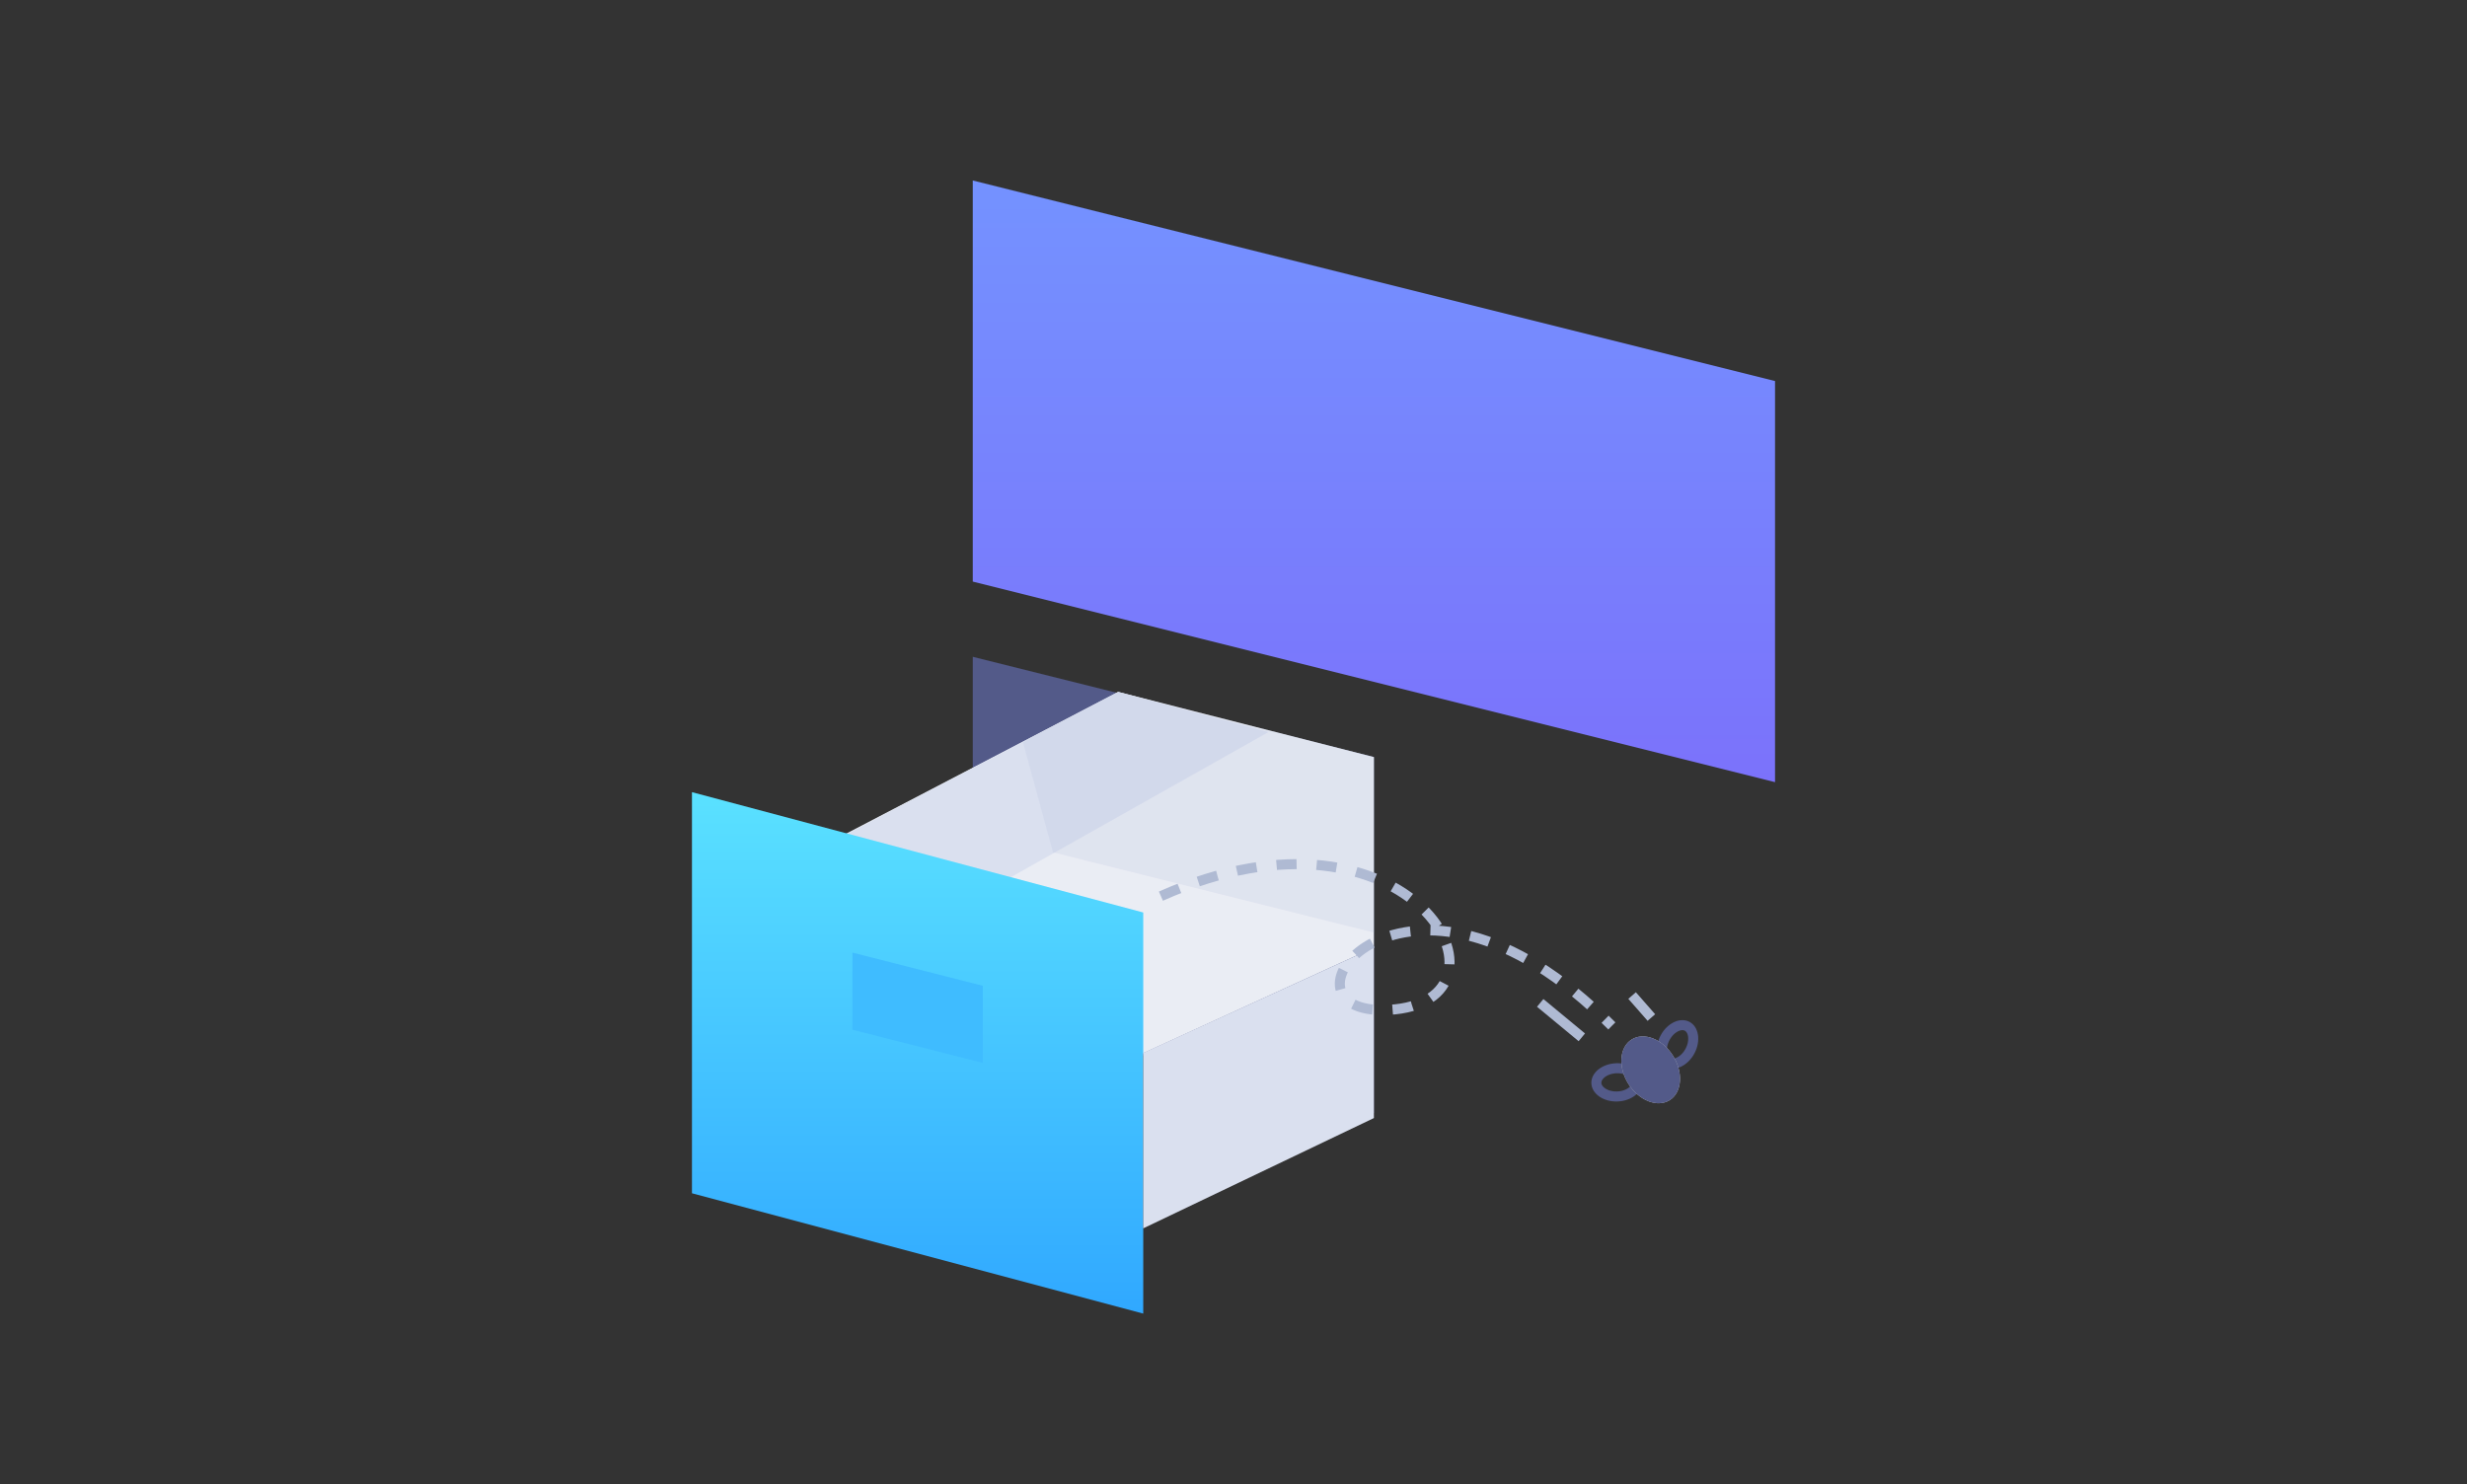<svg width="246" height="148" viewBox="0 0 246 148" fill="none" xmlns="http://www.w3.org/2000/svg">
<rect x="0" y="0" width="246" height="148" fill="#333333" stroke="none"/>
<path d="M97 18L177 38V78L97 58V18Z" fill="url(#paint0_linear)"/>
<path d="M97 65.5L137 75.5V111L97 101V65.5Z" fill="#535A89"/>
<path d="M111.5 69L76 87.5L107.5 108L137 94.5V75.5L111.5 69Z" fill="#EAEDF4"/>
<path d="M91 93L126.5 73L111.5 69L80 85.5L91 93Z" fill="#DAE0EF"/>
<path d="M69 79L114 91V131L69 119V79Z" fill="url(#paint1_linear)"/>
<path d="M85 95L98 98.308V106L85 102.692V95Z" fill="#3FBCFF"/>
<path d="M114 122.5V105L137 94.5V111.5L114 122.5Z" fill="#DAE0EF"/>
<path opacity="0.2" d="M105 85L102 74L111.5 69L137 75.5V93L105 85Z" fill="#B7C2DD"/>
<path d="M115.763 89.369C140.843 78.167 152.619 99.995 138.457 100.709C125.601 101.358 140.097 81.505 160.725 102.308" stroke="#AFBAD3" stroke-dasharray="2 2"/>
<path d="M166.319 105.959C166.024 105.802 165.807 105.484 165.737 105.032C165.666 104.58 165.751 104.027 166.034 103.493C166.318 102.959 166.729 102.579 167.143 102.385C167.556 102.19 167.941 102.192 168.237 102.348C168.532 102.505 168.749 102.823 168.819 103.275C168.89 103.727 168.805 104.28 168.521 104.814C168.238 105.348 167.827 105.728 167.413 105.922C166.999 106.117 166.614 106.115 166.319 105.959Z" stroke="#535A89"/>
<path d="M163.269 107.867C163.258 107.533 163.066 107.199 162.691 106.938C162.316 106.677 161.781 106.511 161.177 106.532C160.573 106.554 160.051 106.757 159.695 107.044C159.34 107.331 159.172 107.678 159.184 108.012C159.196 108.346 159.387 108.68 159.762 108.941C160.138 109.202 160.672 109.368 161.277 109.347C161.881 109.325 162.402 109.122 162.758 108.835C163.114 108.548 163.281 108.201 163.269 107.867Z" stroke="#535A89"/>
<path d="M166.493 109.715C165.262 110.485 163.416 109.755 162.371 108.083C161.325 106.412 161.476 104.433 162.707 103.663C163.939 102.892 165.785 103.623 166.83 105.294C167.875 106.965 167.725 108.944 166.493 109.715Z" fill="#C4C4C4"/>
<path d="M166.493 109.715C165.262 110.485 163.416 109.755 162.371 108.083C161.325 106.412 161.476 104.433 162.707 103.663C163.939 102.892 165.785 103.623 166.83 105.294C167.875 106.965 167.725 108.944 166.493 109.715Z" fill="#535A89"/>
<path d="M164.669 101.474L162.747 99.282" stroke="#AFBAD3"/>
<path d="M157.733 103.448L153.584 100.015" stroke="#AFBAD3"/>
<defs>
<linearGradient id="paint0_linear" x1="137" y1="18" x2="137" y2="78" gradientUnits="userSpaceOnUse">
<stop stop-color="#7492FF"/>
<stop offset="1" stop-color="#7B72FB"/>
<stop offset="1" stop-color="#4538FF"/>
</linearGradient>
<linearGradient id="paint1_linear" x1="91.5" y1="79" x2="91.5" y2="131" gradientUnits="userSpaceOnUse">
<stop stop-color="#5AE1FF"/>
<stop offset="1" stop-color="#30A8FF"/>
</linearGradient>
</defs>
</svg>
